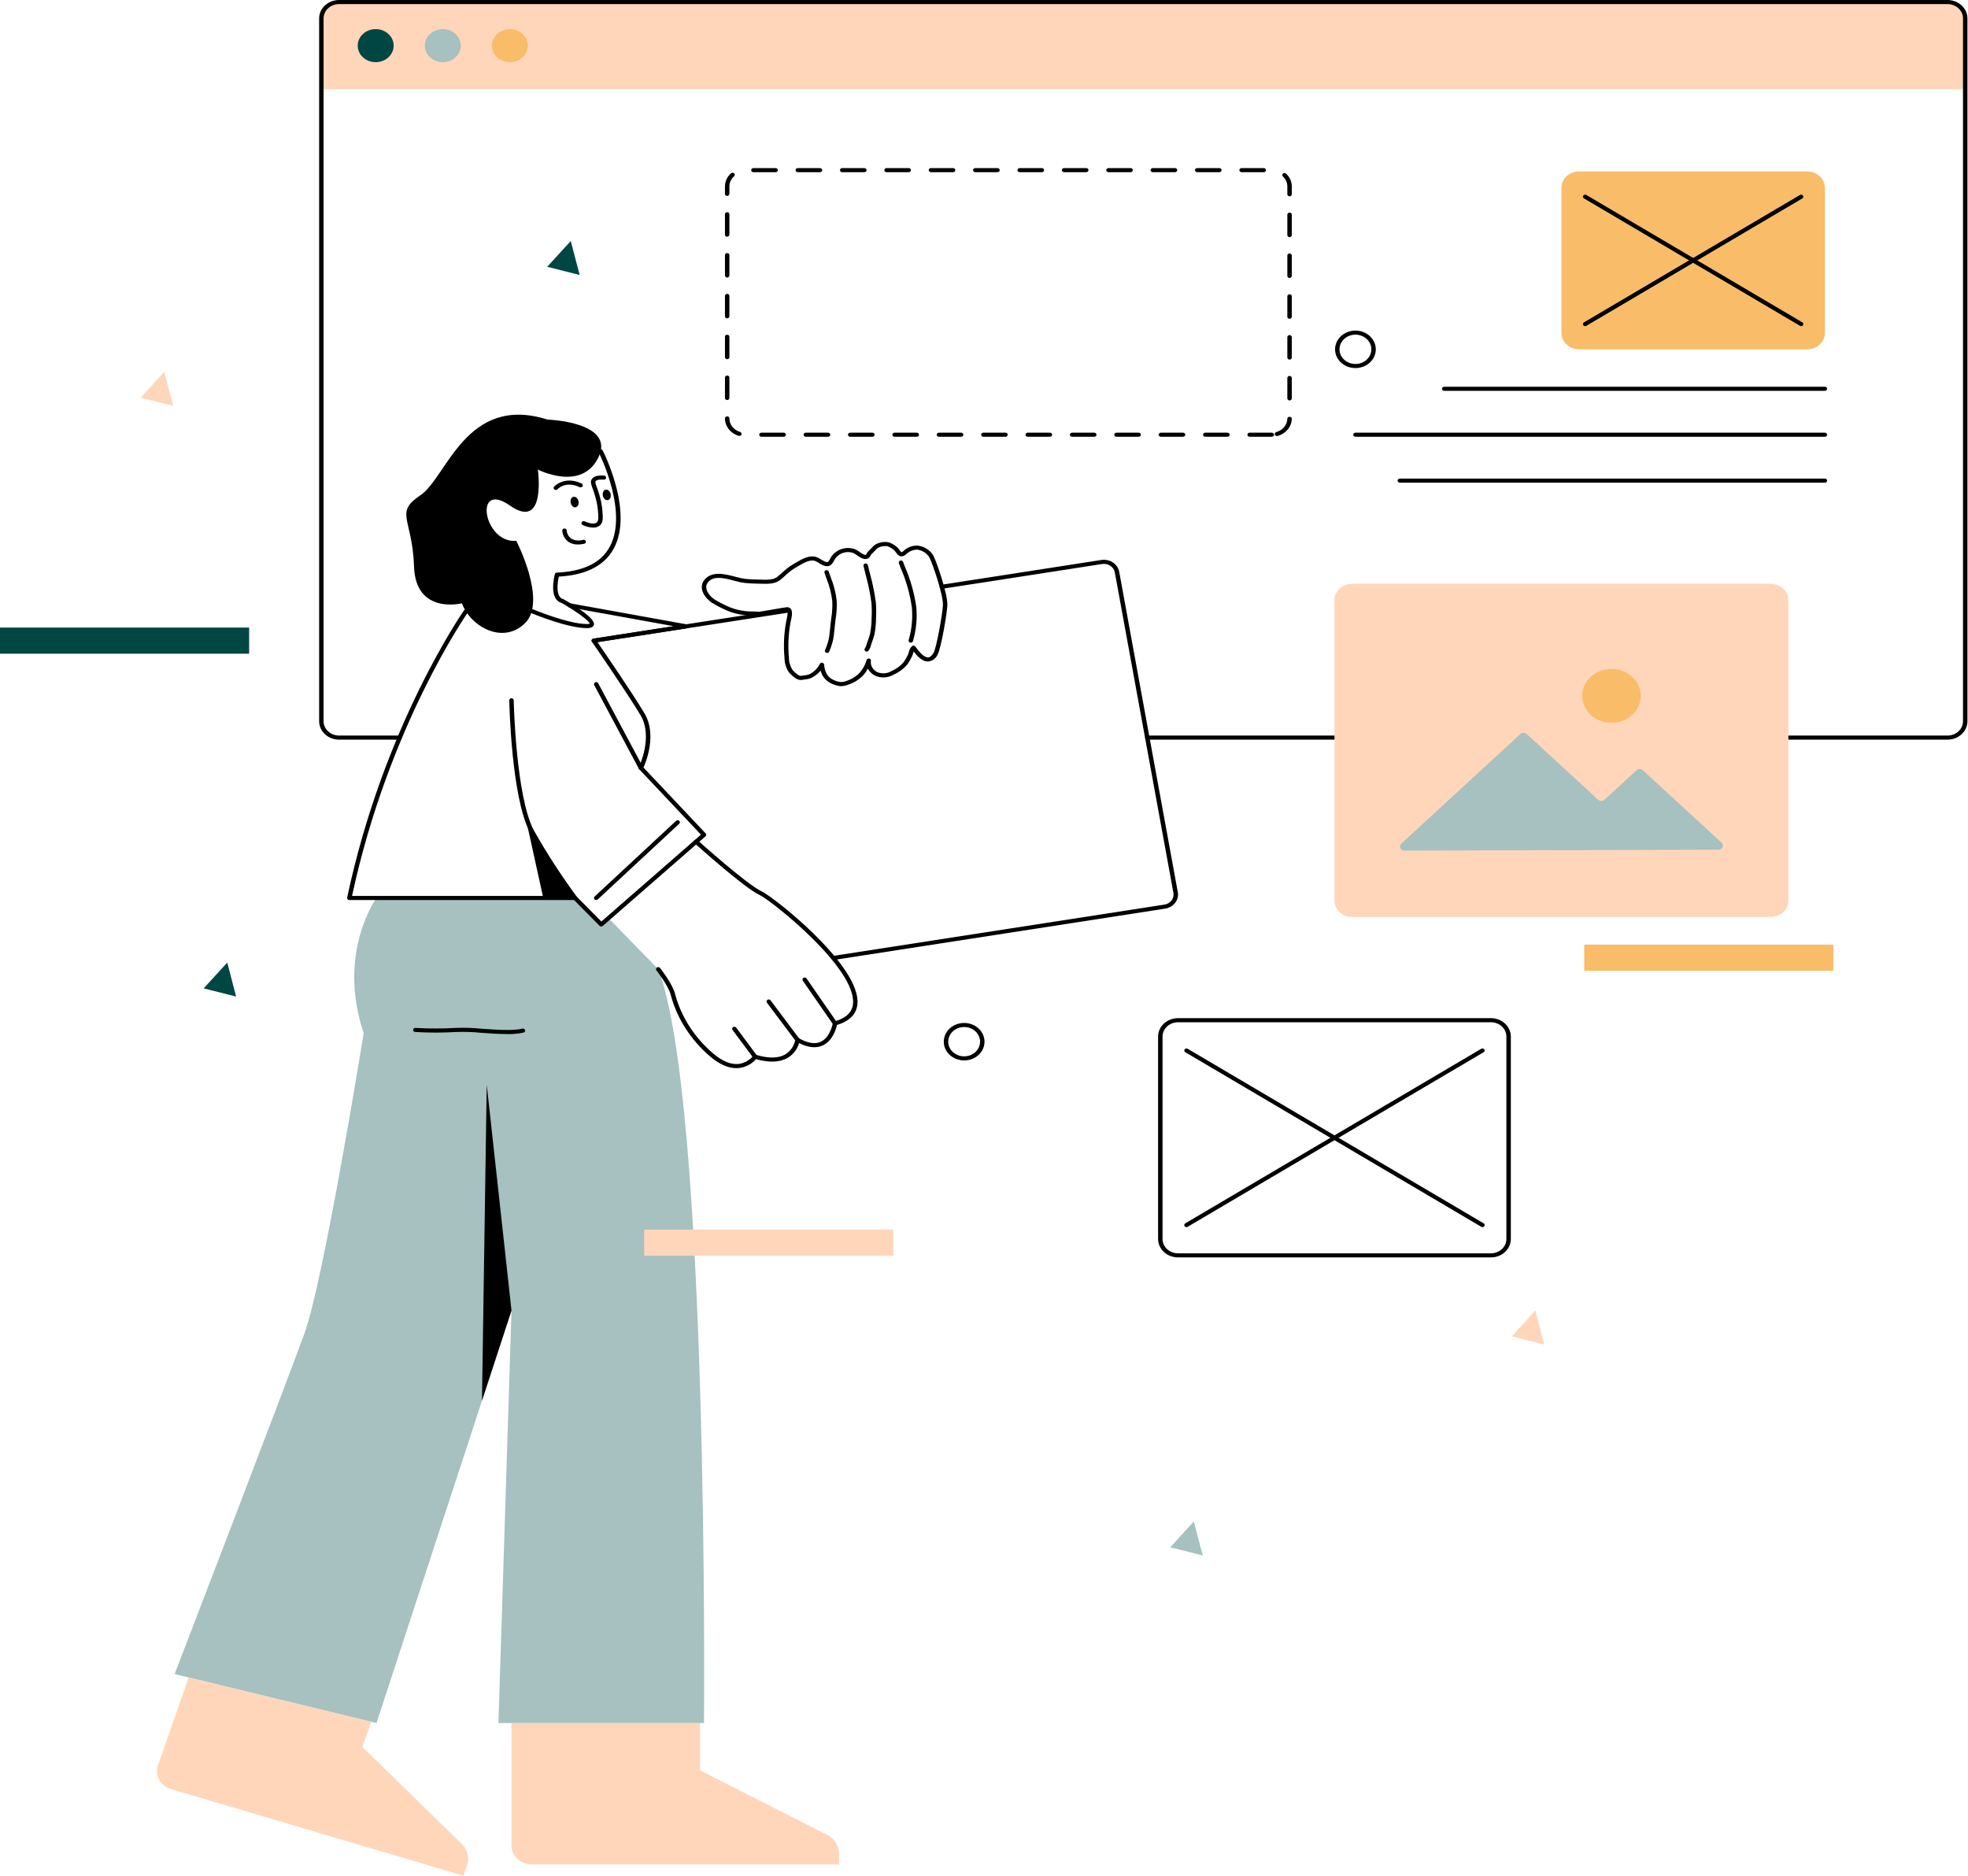 <svg width="1087" height="1036" viewBox="0 0 1087 1036" fill="none" xmlns="http://www.w3.org/2000/svg">
<path d="M177.503 10.148V49.295H1085.46V10.148C1085.46 7.756 1084.43 5.461 1082.59 3.77C1080.75 2.078 1078.26 1.128 1075.66 1.128H187.308C184.708 1.128 182.214 2.078 180.375 3.77C178.536 5.461 177.503 7.756 177.503 10.148Z" fill="#FFD6BA"/>
<path d="M207.947 495.967C207.947 495.967 185.885 526.004 200.887 570.653C200.887 570.653 178.825 707.035 168.236 736.259C157.646 765.484 96.462 924.597 96.462 924.597L207.947 951.657L282.515 723.812L275.308 951.657H388.852C388.852 951.657 391.793 608.127 363.555 535.27L336.089 507.084L332.081 510.58L317.617 495.967H207.947Z" fill="#A6C1BF"/>
<path d="M302.373 231.727C302.373 231.727 339.878 232.944 330.612 252.428C321.346 271.911 297.078 259.328 297.078 259.328C297.078 259.328 301.932 293.423 281.635 279.217C261.339 265.01 267.075 300.324 285.165 298.7C285.165 298.7 302.373 331.984 290.019 344.161C277.664 356.338 259.574 345.784 255.161 333.201C255.161 333.201 229.57 339.696 228.687 312.907C227.805 286.117 217.657 283.276 232.217 273.534C246.778 263.793 257.367 217.52 302.373 231.727Z" fill="black"/>
<path d="M324.125 346.913C313.26 346.913 294.017 338.857 293.203 338.516C292.907 338.391 292.677 338.164 292.564 337.884C292.45 337.603 292.462 337.293 292.597 337.021C292.733 336.748 292.98 336.537 293.285 336.432C293.589 336.328 293.927 336.339 294.223 336.463C294.418 336.547 313.795 344.658 324.125 344.658C325.417 344.658 325.724 344.433 325.727 344.431C325.666 343.114 318.63 337.838 310.254 333.026C302.802 330.967 306.322 317.668 306.478 317.098C306.541 316.862 306.686 316.652 306.89 316.498C307.094 316.345 307.347 316.256 307.61 316.246C321.22 315.671 330.699 311.443 335.783 303.676C348.271 284.603 330.816 250.069 330.639 249.723C330.501 249.453 330.485 249.143 330.595 248.862C330.705 248.581 330.931 248.352 331.225 248.224C331.518 248.097 331.854 248.081 332.16 248.181C332.466 248.281 332.716 248.489 332.856 248.759C333.605 250.219 351.048 284.726 337.885 304.836C332.472 313.108 322.64 317.686 308.654 318.452C307.792 322.207 306.932 329.879 311.072 330.894C311.189 330.924 311.3 330.968 311.403 331.026C318.062 334.84 329.075 341.749 328.014 345.16C327.47 346.913 324.952 346.913 324.125 346.913Z" fill="black"/>
<path d="M332.084 511.708H332.039C331.876 511.702 331.716 511.666 331.568 511.603C331.421 511.54 331.288 511.451 331.178 511.34L317.078 497.094H192.948C192.768 497.094 192.589 497.058 192.425 496.987C192.262 496.916 192.117 496.812 192.002 496.684C191.887 496.555 191.804 496.405 191.76 496.244C191.716 496.083 191.711 495.914 191.745 495.751C211.855 400.843 255.883 337.688 256.325 337.06C256.413 336.936 256.526 336.829 256.659 336.745C256.792 336.661 256.941 336.602 257.099 336.571C257.256 336.54 257.419 336.538 257.577 336.565C257.735 336.592 257.886 336.648 258.021 336.729C258.156 336.809 258.273 336.914 258.364 337.036C258.455 337.158 258.519 337.295 258.553 337.44C258.586 337.585 258.588 337.734 258.559 337.88C258.53 338.026 258.469 338.165 258.382 338.289C257.943 338.91 214.579 401.136 194.439 494.839H317.621C317.791 494.839 317.96 494.872 318.116 494.935C318.272 494.999 318.412 495.091 318.527 495.207L332.149 508.97L387.161 460.986L353.072 424.866C352.919 424.703 352.819 424.503 352.785 424.29C352.751 424.076 352.784 423.858 352.881 423.662C352.962 423.496 360.918 406.967 353.806 395.034C346.41 382.627 327.125 354.712 326.932 354.433C326.823 354.276 326.759 354.096 326.744 353.911C326.729 353.725 326.764 353.539 326.847 353.369C326.929 353.199 327.055 353.05 327.215 352.936C327.375 352.822 327.563 352.746 327.762 352.715L372.099 345.851L314.408 335.426C314.25 335.398 314.1 335.341 313.966 335.259C313.832 335.177 313.717 335.072 313.628 334.949C313.538 334.826 313.475 334.688 313.444 334.543C313.412 334.398 313.411 334.249 313.442 334.104C313.473 333.959 313.535 333.82 313.624 333.697C313.713 333.574 313.828 333.468 313.961 333.386C314.094 333.303 314.244 333.246 314.402 333.216C314.56 333.187 314.722 333.187 314.88 333.215L379.166 344.831C379.448 344.882 379.701 345.022 379.882 345.227C380.063 345.432 380.16 345.689 380.156 345.953C380.152 346.217 380.048 346.471 379.861 346.671C379.674 346.872 379.417 347.005 379.134 347.049L329.989 354.657C334.047 360.557 349.493 383.109 355.956 393.95C362.899 405.6 356.932 420.552 355.425 423.919L389.781 460.321C389.988 460.54 390.095 460.825 390.08 461.115C390.064 461.406 389.928 461.679 389.699 461.88L332.928 511.399C332.7 511.597 332.398 511.708 332.084 511.708Z" fill="black"/>
<path d="M317.619 497.094C317.419 497.095 317.222 497.05 317.045 496.964C316.868 496.878 316.716 496.753 316.604 496.601C307.83 484.68 299.817 472.299 292.608 459.521C282.46 440.241 281.333 388.973 281.29 386.8C281.285 386.501 281.408 386.212 281.634 385.997C281.859 385.782 282.168 385.658 282.493 385.653H282.516C282.837 385.653 283.146 385.769 283.375 385.976C283.604 386.183 283.736 386.465 283.742 386.76C283.752 387.287 284.9 439.702 294.815 458.539C301.971 471.219 309.923 483.504 318.632 495.333C318.757 495.502 318.829 495.7 318.841 495.904C318.853 496.109 318.805 496.312 318.701 496.493C318.597 496.674 318.441 496.826 318.251 496.932C318.06 497.038 317.842 497.094 317.619 497.094V497.094Z" fill="black"/>
<path d="M353.999 425.254C353.769 425.254 353.545 425.195 353.35 425.084C353.156 424.972 352.999 424.813 352.897 424.624L328.188 378.348C328.117 378.215 328.075 378.07 328.064 377.922C328.054 377.775 328.075 377.626 328.127 377.486C328.178 377.345 328.26 377.216 328.366 377.104C328.473 376.993 328.602 376.902 328.746 376.837C328.891 376.771 329.048 376.733 329.209 376.723C329.37 376.714 329.531 376.733 329.684 376.781C329.836 376.829 329.977 376.904 330.098 377.002C330.219 377.1 330.317 377.219 330.388 377.352L355.097 423.628C355.19 423.8 355.233 423.991 355.222 424.182C355.212 424.373 355.149 424.559 355.039 424.722C354.929 424.885 354.776 425.019 354.594 425.112C354.412 425.205 354.207 425.254 353.999 425.254V425.254Z" fill="black"/>
<path d="M329.288 497.094C329.046 497.095 328.809 497.029 328.608 496.906C328.406 496.782 328.249 496.607 328.156 496.402C328.063 496.196 328.038 495.97 328.084 495.752C328.131 495.533 328.246 495.332 328.417 495.174L373.423 453.366C373.536 453.259 373.67 453.173 373.819 453.114C373.968 453.054 374.129 453.023 374.291 453.021C374.453 453.019 374.615 453.047 374.765 453.103C374.916 453.159 375.053 453.242 375.168 453.347C375.283 453.452 375.375 453.577 375.438 453.715C375.5 453.852 375.532 454 375.532 454.15C375.532 454.299 375.499 454.447 375.436 454.585C375.373 454.722 375.282 454.847 375.166 454.952L330.159 496.76C330.045 496.866 329.91 496.95 329.76 497.007C329.61 497.065 329.45 497.094 329.288 497.094Z" fill="black"/>
<path d="M282.517 723.818L268.839 599.071L266.219 773.617L282.517 723.818Z" fill="black"/>
<path d="M406.744 589.95C402.21 589.95 397.407 587.84 392.439 583.663C381.589 574.49 373.938 562.564 370.451 549.393C369.198 544.399 362.629 536.017 362.564 535.931C362.469 535.812 362.402 535.676 362.364 535.532C362.327 535.388 362.321 535.239 362.346 535.092C362.372 534.946 362.428 534.806 362.513 534.68C362.597 534.554 362.707 534.445 362.838 534.358C362.968 534.271 363.116 534.209 363.272 534.175C363.429 534.14 363.591 534.135 363.75 534.158C363.909 534.182 364.061 534.233 364.198 534.311C364.335 534.389 364.454 534.49 364.548 534.61C364.831 534.967 371.476 543.449 372.84 548.887C376.211 561.613 383.607 573.136 394.093 581.998C399.134 586.237 403.872 588.133 408.142 587.611C409.726 587.369 411.241 586.84 412.6 586.055C413.959 585.269 415.135 584.243 416.059 583.035C416.206 582.825 416.424 582.665 416.68 582.581C416.936 582.497 417.215 582.492 417.474 582.568C424.511 584.68 430.041 584.583 433.91 582.267C435.35 581.325 436.567 580.123 437.487 578.735C438.406 577.347 439.009 575.801 439.259 574.191C439.28 574.001 439.353 573.818 439.473 573.661C439.592 573.504 439.752 573.377 439.939 573.293C440.127 573.209 440.334 573.17 440.542 573.18C440.75 573.19 440.952 573.249 441.128 573.35C445.914 576.101 449.936 576.821 453.089 575.482C458.63 573.135 459.99 565.154 460.004 565.075C460.038 564.864 460.136 564.667 460.287 564.506C460.438 564.345 460.635 564.226 460.856 564.163C467.355 562.322 470.723 559.103 471.154 554.319C472.936 534.522 425.844 497.194 419.486 494.269C411.174 490.446 384.731 466.703 383.609 465.694C383.492 465.591 383.399 465.468 383.334 465.331C383.269 465.194 383.235 465.047 383.232 464.898C383.229 464.75 383.259 464.602 383.319 464.463C383.379 464.325 383.468 464.199 383.581 464.092C383.695 463.986 383.83 463.901 383.979 463.843C384.128 463.784 384.288 463.754 384.45 463.753C384.612 463.752 384.772 463.781 384.922 463.837C385.072 463.894 385.208 463.977 385.323 464.082C385.595 464.327 412.61 488.585 420.582 492.252C427.343 495.364 475.501 533.353 473.597 554.504C473.098 560.047 469.295 563.947 462.29 566.108C461.795 568.325 459.85 575.094 454.124 577.528C450.536 579.05 446.241 578.565 441.341 576.081C440.46 579.372 438.29 582.249 435.245 584.158C430.893 586.764 424.946 587.03 417.562 584.96C415.326 587.589 412.084 589.334 408.498 589.842C407.917 589.914 407.331 589.951 406.744 589.95Z" fill="black"/>
<path d="M461.218 566.367C461.012 566.367 460.809 566.319 460.628 566.228C460.447 566.137 460.294 566.005 460.183 565.845L443.415 541.628C443.329 541.503 443.27 541.364 443.242 541.218C443.214 541.072 443.218 540.923 443.253 540.778C443.288 540.634 443.353 540.497 443.446 540.376C443.538 540.254 443.655 540.151 443.791 540.071C443.927 539.992 444.079 539.938 444.237 539.912C444.396 539.886 444.558 539.89 444.715 539.922C444.872 539.954 445.021 540.014 445.153 540.099C445.285 540.184 445.397 540.292 445.484 540.417L462.251 564.634C462.369 564.804 462.435 565.001 462.442 565.203C462.45 565.405 462.398 565.605 462.292 565.782C462.187 565.959 462.031 566.107 461.842 566.21C461.653 566.313 461.438 566.367 461.218 566.367Z" fill="black"/>
<path d="M440.48 575.433C440.281 575.434 440.085 575.39 439.909 575.305C439.733 575.22 439.582 575.097 439.469 574.947L423.585 553.773C423.401 553.527 423.331 553.224 423.389 552.93C423.448 552.636 423.631 552.375 423.899 552.206C424.166 552.036 424.496 551.971 424.815 552.024C425.135 552.078 425.418 552.246 425.603 552.491L441.487 573.665C441.672 573.911 441.743 574.215 441.684 574.509C441.626 574.803 441.442 575.063 441.175 575.233C440.971 575.364 440.728 575.434 440.48 575.433Z" fill="black"/>
<path d="M417.095 584.768C416.895 584.769 416.698 584.724 416.522 584.638C416.345 584.553 416.194 584.429 416.082 584.277L404.609 568.853C404.519 568.731 404.455 568.594 404.422 568.449C404.389 568.304 404.387 568.154 404.417 568.009C404.446 567.863 404.507 567.725 404.595 567.601C404.683 567.477 404.796 567.37 404.929 567.286C405.062 567.203 405.211 567.144 405.369 567.114C405.526 567.083 405.689 567.082 405.847 567.109C406.005 567.136 406.156 567.192 406.291 567.273C406.425 567.354 406.541 567.458 406.632 567.58L418.105 583.004C418.231 583.173 418.305 583.371 418.318 583.576C418.33 583.781 418.282 583.985 418.178 584.167C418.074 584.348 417.919 584.5 417.727 584.606C417.536 584.712 417.318 584.768 417.095 584.768Z" fill="black"/>
<path d="M280.164 571.119C275.634 571.119 270.522 570.758 265.768 570.421C261.17 569.951 256.539 569.801 251.917 569.972C244.402 570.418 236.863 570.419 229.348 569.976C229.187 569.968 229.03 569.93 228.885 569.865C228.74 569.8 228.61 569.71 228.504 569.599C228.397 569.488 228.315 569.359 228.262 569.219C228.21 569.079 228.188 568.931 228.198 568.783C228.222 568.486 228.371 568.21 228.613 568.012C228.855 567.815 229.171 567.712 229.494 567.726C236.867 568.155 244.263 568.156 251.637 567.73C256.415 567.541 261.201 567.689 265.954 568.173C274.172 568.754 283.483 569.406 288.512 568.127C288.667 568.087 288.829 568.075 288.989 568.093C289.149 568.111 289.303 568.157 289.443 568.23C289.584 568.303 289.707 568.4 289.806 568.517C289.906 568.634 289.979 568.767 290.022 568.91C290.065 569.053 290.077 569.202 290.058 569.349C290.038 569.496 289.987 569.638 289.908 569.767C289.828 569.896 289.722 570.009 289.595 570.1C289.468 570.191 289.323 570.259 289.167 570.298C286.217 570.924 283.191 571.2 280.164 571.119Z" fill="black"/>
<path d="M282.516 951.657V1019.37C282.516 1022.12 283.701 1024.75 285.811 1026.69C287.921 1028.63 290.783 1029.72 293.767 1029.72H463.421V1023.85C463.421 1021.7 462.793 1019.58 461.602 1017.72C460.411 1015.87 458.701 1014.34 456.649 1013.3L386.646 977.769V951.657H282.516Z" fill="#FFD6BA"/>
<path d="M200.186 964.853L205.048 950.953L104.22 926.479L87.207 975.113C86.293 977.726 86.545 980.566 87.907 983.008C89.269 985.451 91.63 987.295 94.471 988.136L255.968 1035.95L257.924 1030.35C258.642 1028.3 258.748 1026.11 258.233 1024.01C257.717 1021.91 256.598 1019.97 254.992 1018.4L200.186 964.853Z" fill="#FFD6BA"/>
<path d="M327.585 291.41C325.569 291.318 323.598 290.823 321.811 289.961C321.668 289.893 321.541 289.799 321.437 289.686C321.333 289.573 321.254 289.442 321.205 289.301C321.156 289.16 321.138 289.011 321.152 288.864C321.165 288.716 321.21 288.573 321.284 288.441C321.358 288.309 321.459 288.193 321.582 288.097C321.705 288.002 321.848 287.929 322.001 287.884C322.154 287.839 322.316 287.822 322.476 287.835C322.637 287.847 322.793 287.889 322.936 287.957C324.524 288.712 327.951 289.831 329.539 288.626C330.745 287.721 330.556 285.451 330.269 282.009C329.956 278.784 329.282 275.597 328.257 272.5C327.912 271.425 327.588 270.527 327.313 269.767C326.452 267.378 325.933 265.937 326.937 264.528C327.999 263.037 330.188 262.438 333.645 262.667C333.969 262.69 334.27 262.831 334.482 263.058C334.693 263.285 334.798 263.58 334.773 263.878C334.763 264.027 334.72 264.171 334.648 264.304C334.576 264.437 334.476 264.556 334.353 264.652C334.231 264.749 334.088 264.823 333.935 264.868C333.781 264.914 333.619 264.931 333.458 264.918C330.255 264.676 329.281 265.352 328.988 265.763C328.646 266.244 328.923 267.069 329.64 269.056C329.921 269.837 330.253 270.758 330.608 271.861C331.682 275.111 332.387 278.454 332.714 281.837C333.058 285.984 333.287 288.725 331.09 290.375C330.089 291.085 328.849 291.451 327.585 291.41Z" fill="black"/>
<path d="M319.212 300.727C317.289 300.786 315.402 300.245 313.857 299.192C312.884 298.427 312.091 297.489 311.524 296.434C310.958 295.379 310.63 294.23 310.56 293.055C310.55 292.757 310.668 292.467 310.889 292.249C311.11 292.031 311.416 291.903 311.74 291.892C312.063 291.887 312.376 291.998 312.612 292.2C312.848 292.402 312.991 292.681 313.009 292.978C313.129 294.686 313.977 296.281 315.369 297.417C316.363 297.989 317.482 298.351 318.647 298.476C319.811 298.602 320.991 298.487 322.101 298.142C322.418 298.075 322.75 298.127 323.025 298.286C323.301 298.445 323.496 298.698 323.568 298.989C323.641 299.281 323.584 299.587 323.411 299.84C323.239 300.093 322.964 300.273 322.647 300.339C321.521 300.586 320.369 300.716 319.212 300.727Z" fill="black"/>
<path d="M307.005 270.602C306.774 270.601 306.547 270.541 306.351 270.427C306.156 270.313 305.999 270.15 305.9 269.958C305.8 269.765 305.762 269.551 305.79 269.339C305.818 269.128 305.91 268.928 306.056 268.763C306.112 268.699 311.719 262.559 321.242 267.049C321.529 267.187 321.745 267.424 321.844 267.707C321.942 267.991 321.914 268.299 321.767 268.564C321.619 268.829 321.364 269.029 321.056 269.122C320.749 269.214 320.414 269.191 320.125 269.058C312.414 265.418 308.128 269.996 307.951 270.194C307.835 270.322 307.691 270.425 307.527 270.495C307.364 270.565 307.186 270.602 307.005 270.602Z" fill="black"/>
<path d="M317.905 280.191C319.107 280.005 319.843 278.555 319.55 276.952C319.257 275.35 318.045 274.201 316.844 274.387C315.642 274.573 314.906 276.023 315.199 277.626C315.492 279.229 316.704 280.377 317.905 280.191Z" fill="black"/>
<path d="M335.66 276.233C336.862 276.047 337.598 274.597 337.305 272.994C337.012 271.392 335.8 270.243 334.598 270.429C333.397 270.615 332.661 272.065 332.954 273.668C333.247 275.271 334.459 276.419 335.66 276.233Z" fill="black"/>
<path d="M464.609 378.98C464.037 378.978 463.467 378.915 462.911 378.791C461.168 378.406 459.508 377.755 458 376.864C455.563 375.352 453.872 373.018 453.292 370.368C451.934 371.982 450.239 373.331 448.307 374.336C447.287 374.819 446.172 375.111 445.027 375.195C444.739 375.232 444.453 375.267 444.173 375.314C443.289 375.586 442.342 375.635 441.43 375.457C440.518 375.279 439.674 374.88 438.987 374.301C437.819 373.473 436.761 372.524 435.833 371.471C434.189 369.032 433.314 366.221 433.305 363.351C432.703 356.762 432.994 350.129 434.171 343.605C434.212 343.389 434.283 343.083 434.37 342.713C435.295 338.784 435.016 337.829 434.767 337.608C434.08 337.666 430.483 338.291 427.308 338.842C424.586 339.395 421.834 339.817 419.064 340.106L419.063 340.11L418.923 340.108C418.777 340.11 418.632 340.1 418.488 340.079C417.758 340.042 417.04 340.008 416.335 339.978C411.251 340.087 406.204 339.15 401.565 337.234L400.576 336.769C397.993 335.634 395.506 334.321 393.136 332.843C389.396 330.377 385.598 324.924 388.869 320.526C392.848 315.18 400.278 317.047 405.195 318.287L406.71 318.681C408.274 319.14 409.875 319.482 411.499 319.703C413.717 319.941 415.947 320.067 418.179 320.079C418.773 320.086 419.405 320.108 420.062 320.132C423.239 320.249 426.848 320.379 429.028 318.826C430.069 318.051 431.053 317.214 431.975 316.32L432.98 315.398C434.741 313.822 436.685 312.43 438.776 311.244L439.727 310.687C442.958 308.776 447.382 306.168 451.464 307.857C452.182 308.186 452.869 308.567 453.521 308.996C455.65 310.308 456.785 310.819 457.475 310.159C457.918 309.677 458.277 309.135 458.542 308.553C458.751 308.138 458.984 307.733 459.239 307.34C460.135 306.086 461.303 305.016 462.67 304.197C464.061 303.381 465.639 302.873 467.281 302.715C468.922 302.556 470.58 302.751 472.126 303.284C473.036 303.678 473.889 304.177 474.663 304.768C475.71 305.49 477.652 306.822 478.266 306.435C478.451 306.223 478.603 305.989 478.718 305.739C478.858 305.462 479.021 305.196 479.205 304.942C479.605 304.446 480.048 303.982 480.529 303.552C480.764 303.334 480.997 303.116 481.216 302.887L481.533 302.55C482.524 301.249 483.961 300.291 485.614 299.831L485.987 299.751C487.664 299.232 489.472 299.184 491.179 299.615C492.707 300.199 494.111 301.027 495.328 302.059C495.926 302.587 496.448 303.184 496.88 303.834C497.167 304.228 497.701 304.962 497.938 305.017C497.937 305.017 498.09 305.01 498.437 304.755L498.99 304.345C499.974 303.383 501.162 302.616 502.48 302.094C503.799 301.572 505.221 301.304 506.657 301.308C508.539 301.509 510.339 302.133 511.897 303.125C513.456 304.117 514.725 305.447 515.593 306.996C517.071 309.727 523.452 327.716 523.264 334.255C523.151 338.159 519.835 358.271 517.795 361.684C517.374 362.654 516.68 363.504 515.784 364.145C514.888 364.786 513.823 365.197 512.697 365.333C509.323 365.534 506.317 362.028 504.649 359.813C504.54 360.139 504.445 360.475 504.369 360.742C504.227 361.316 504.032 361.878 503.786 362.422C503.035 364.03 502.141 365.578 501.114 367.051C499.115 369.387 496.566 371.274 493.658 372.57C492.173 373.463 490.467 373.996 488.698 374.12C486.929 374.244 485.155 373.953 483.54 373.277C481.7 372.392 480.221 370.981 479.326 369.258C478.502 370.936 477.363 372.467 475.963 373.783C473.885 375.745 471.341 377.237 468.53 378.141C467.288 378.636 465.96 378.92 464.609 378.98ZM453.939 366.018C454.005 366.018 454.072 366.023 454.137 366.034C454.404 366.074 454.649 366.194 454.833 366.375C455.018 366.556 455.132 366.788 455.158 367.036C455.573 370.969 456.934 373.563 459.319 374.966C460.595 375.718 461.998 376.269 463.471 376.597C464.91 376.827 466.391 376.626 467.697 376.023C470.171 375.224 472.409 373.909 474.237 372.18C476.357 369.994 477.871 367.37 478.65 364.53L478.673 364.464C478.774 364.182 478.991 363.948 479.278 363.813C479.565 363.677 479.898 363.652 480.206 363.741C480.513 363.83 480.77 364.027 480.921 364.289C481.071 364.552 481.104 364.858 481.01 365.142L480.994 365.193C480.882 366.411 481.162 367.634 481.798 368.708C482.435 369.781 483.4 370.66 484.575 371.233C485.859 371.757 487.267 371.969 488.666 371.85C490.065 371.731 491.407 371.284 492.564 370.553C495.11 369.435 497.346 367.797 499.101 365.765C500.045 364.402 500.867 362.97 501.558 361.484C501.742 361.058 501.889 360.619 501.997 360.172C502.18 358.869 502.851 357.665 503.893 356.767C504.156 356.603 504.479 356.539 504.792 356.59C505.105 356.64 505.385 356.801 505.571 357.038C505.674 357.17 505.82 357.371 506.002 357.622C506.982 358.98 509.942 363.083 512.504 363.083C512.535 363.083 512.565 363.083 512.595 363.081C513.66 363.041 514.687 362.204 515.648 360.597C517.216 357.974 520.686 338.6 520.813 334.193C520.989 328.102 514.785 310.562 513.399 308.001C512.714 306.785 511.714 305.743 510.488 304.966C509.261 304.189 507.846 303.701 506.367 303.546C504.137 303.671 502.047 304.584 500.533 306.096L499.967 306.516C499.644 306.786 499.263 306.991 498.849 307.116C498.434 307.242 497.996 307.286 497.561 307.245C496.278 307.063 495.516 306.012 494.843 305.087C494.524 304.602 494.142 304.153 493.706 303.751C492.7 302.895 491.542 302.206 490.282 301.711C489.035 301.484 487.745 301.566 486.544 301.947L486.159 302.028C485.027 302.403 484.056 303.102 483.39 304.024L483.059 304.374C482.808 304.636 482.544 304.885 482.277 305.133C481.889 305.476 481.532 305.847 481.208 306.241C481.097 306.4 481 306.567 480.916 306.739C480.651 307.337 480.228 307.865 479.685 308.274C477.623 309.628 475.167 307.932 473.196 306.574C472.593 306.118 471.941 305.721 471.249 305.389C470.079 304.995 468.828 304.849 467.588 304.962C466.348 305.074 465.151 305.442 464.087 306.039C462.989 306.683 462.049 307.529 461.325 308.525C461.113 308.852 460.921 309.19 460.748 309.536C460.377 310.333 459.869 311.071 459.244 311.72C457.001 313.874 454.084 312.061 452.154 310.868C451.615 310.512 451.047 310.193 450.457 309.914C447.586 308.721 443.963 310.861 441.052 312.583L440.078 313.156C438.135 314.256 436.33 315.548 434.693 317.01L433.714 317.91C432.717 318.873 431.653 319.775 430.528 320.61C427.644 322.66 423.386 322.508 419.966 322.385C419.332 322.363 418.72 322.341 418.148 322.334C415.827 322.322 413.508 322.19 411.202 321.94C409.448 321.709 407.718 321.344 406.029 320.848L404.57 320.467C399.793 319.265 393.884 317.776 390.892 321.799C388.581 324.909 391.718 329.133 394.564 331.011C396.834 332.421 399.215 333.673 401.687 334.759L402.683 335.226C407.013 336.993 411.719 337.847 416.454 337.725C417.356 337.765 418.274 337.807 419.213 337.86C419.272 337.862 419.331 337.87 419.388 337.882C420.603 337.712 424.029 337.117 426.853 336.626C431.142 335.882 433.793 335.426 434.449 335.373C434.848 335.324 435.254 335.366 435.631 335.496C436.008 335.627 436.344 335.841 436.609 336.12C437.958 337.529 437.426 340.385 436.765 343.191C436.688 343.519 436.624 343.79 436.589 343.982C435.445 350.315 435.162 356.755 435.746 363.153C435.735 365.591 436.434 367.988 437.772 370.092C438.583 371.004 439.506 371.826 440.522 372.543C441.714 373.429 442.025 373.374 443.743 373.094C444.053 373.043 444.369 373.001 444.686 372.962C445.511 372.909 446.318 372.716 447.066 372.391C449.606 371.113 451.626 369.11 452.82 366.683C452.917 366.485 453.074 366.317 453.273 366.199C453.471 366.081 453.702 366.018 453.938 366.018L453.939 366.018Z" fill="black"/>
<path d="M456.85 360.612C456.654 360.613 456.46 360.57 456.286 360.487C456.111 360.404 455.961 360.284 455.848 360.136C455.735 359.989 455.662 359.818 455.635 359.639C455.608 359.46 455.629 359.278 455.695 359.108L455.921 358.522C456.919 356.234 457.627 353.847 458.032 351.409C458.236 349.877 458.388 348.333 458.54 346.789C458.719 344.977 458.897 343.162 459.159 341.365C459.663 338.244 459.842 335.084 459.692 331.931C459.197 327.684 458.122 323.512 456.495 319.511C456.114 318.434 455.741 317.377 455.4 316.351C455.35 316.209 455.332 316.06 455.346 315.911C455.361 315.762 455.407 315.618 455.482 315.486C455.557 315.354 455.66 315.237 455.785 315.142C455.909 315.046 456.053 314.975 456.208 314.931C456.363 314.887 456.526 314.872 456.687 314.887C456.849 314.902 457.005 314.945 457.148 315.016C457.291 315.087 457.417 315.183 457.519 315.298C457.621 315.414 457.697 315.547 457.743 315.691C458.081 316.708 458.449 317.75 458.825 318.813C460.525 322.996 461.639 327.361 462.138 331.804C462.298 335.099 462.114 338.401 461.589 341.665C461.331 343.431 461.157 345.212 460.981 346.994C460.826 348.56 460.672 350.128 460.464 351.684C460.038 354.286 459.289 356.834 458.23 359.277L458.005 359.861C457.921 360.081 457.764 360.271 457.557 360.405C457.35 360.54 457.103 360.612 456.85 360.612Z" fill="black"/>
<path d="M478.71 359.881C478.449 359.882 478.194 359.804 477.985 359.661C477.855 359.573 477.745 359.463 477.662 359.336C477.579 359.209 477.523 359.068 477.499 358.922C477.475 358.775 477.483 358.626 477.521 358.482C477.56 358.338 477.629 358.203 477.725 358.084C478.207 357.349 478.547 356.543 478.73 355.701C478.827 355.373 478.922 355.047 479.027 354.737C479.183 354.276 479.348 353.818 479.514 353.358C479.945 352.242 480.302 351.103 480.586 349.947C481.111 347.22 481.387 344.457 481.41 341.687L481.432 341.009C481.582 338.317 481.546 335.619 481.324 332.931C480.629 327.752 479.579 322.618 478.181 317.56C477.754 315.869 477.331 314.193 476.942 312.544C476.874 312.252 476.935 311.947 477.111 311.696C477.287 311.446 477.563 311.269 477.88 311.206C478.197 311.142 478.529 311.197 478.802 311.357C479.075 311.518 479.268 311.772 479.338 312.064C479.725 313.704 480.145 315.371 480.569 317.051C481.993 322.202 483.06 327.431 483.764 332.707C483.997 335.491 484.037 338.286 483.883 341.075L483.862 341.753C483.834 344.651 483.543 347.543 482.989 350.396C482.687 351.64 482.304 352.866 481.841 354.067C481.68 354.517 481.519 354.961 481.368 355.406C481.271 355.69 481.185 355.988 481.098 356.289C480.846 357.404 480.371 358.467 479.698 359.423C479.584 359.565 479.435 359.681 479.263 359.761C479.092 359.84 478.902 359.881 478.71 359.881Z" fill="black"/>
<path d="M503.073 354.955C502.967 354.955 502.862 354.943 502.759 354.917C502.445 354.841 502.177 354.653 502.014 354.395C501.85 354.137 501.804 353.83 501.887 353.541C503.606 347.679 504.208 341.587 503.664 335.536C502.613 328.045 500.534 320.706 497.477 313.695L496.473 311.059C496.42 310.919 496.398 310.771 496.407 310.624C496.417 310.476 496.458 310.331 496.528 310.198C496.598 310.065 496.696 309.946 496.816 309.847C496.936 309.749 497.076 309.673 497.228 309.625C497.38 309.576 497.541 309.555 497.702 309.564C497.863 309.573 498.02 309.61 498.165 309.675C498.309 309.739 498.439 309.829 498.546 309.94C498.653 310.051 498.735 310.18 498.788 310.319L499.79 312.946C502.906 320.138 505.028 327.66 506.106 335.338C506.674 341.648 506.049 348 504.257 354.113C504.188 354.354 504.035 354.567 503.821 354.719C503.607 354.872 503.344 354.954 503.073 354.955Z" fill="black"/>
<path d="M461.216 530.063C460.909 530.063 460.612 529.956 460.386 529.765C460.16 529.573 460.02 529.31 459.994 529.028C459.969 528.747 460.06 528.466 460.249 528.243C460.437 528.019 460.711 527.87 461.014 527.823L643.099 499.631C644.701 499.381 646.129 498.558 647.072 497.34C648.014 496.123 648.393 494.611 648.126 493.137L615.759 316.135C615.488 314.661 614.592 313.346 613.268 312.479C611.944 311.612 610.3 311.264 608.697 311.511L520.423 325.182C520.264 325.206 520.102 325.202 519.945 325.169C519.788 325.135 519.64 325.074 519.509 324.988C519.377 324.902 519.266 324.794 519.181 324.668C519.095 324.543 519.037 324.403 519.011 324.257C518.984 324.111 518.989 323.961 519.025 323.817C519.061 323.673 519.128 323.536 519.221 323.416C519.314 323.295 519.433 323.192 519.569 323.114C519.705 323.035 519.857 322.982 520.016 322.958L608.29 309.287C610.534 308.943 612.834 309.431 614.688 310.645C616.541 311.858 617.795 313.698 618.177 315.761L650.544 492.763C650.921 494.827 650.391 496.944 649.071 498.649C647.751 500.354 645.75 501.508 643.506 501.855L461.421 530.047C461.353 530.058 461.285 530.063 461.216 530.063Z" fill="black"/>
<path d="M327.963 354.961C327.656 354.961 327.359 354.855 327.133 354.663C326.907 354.472 326.767 354.209 326.742 353.927C326.716 353.645 326.807 353.365 326.996 353.141C327.184 352.918 327.458 352.768 327.761 352.722L435.666 336.014C435.986 335.964 436.315 336.034 436.58 336.207C436.845 336.381 437.024 336.644 437.078 336.939C437.132 337.234 437.056 337.536 436.868 337.78C436.679 338.024 436.393 338.188 436.073 338.238L328.168 354.946C328.1 354.956 328.032 354.961 327.963 354.961Z" fill="black"/>
<path d="M1075.66 408.515H633.687C633.362 408.515 633.05 408.397 632.82 408.185C632.591 407.974 632.461 407.687 632.461 407.388C632.461 407.089 632.591 406.802 632.82 406.591C633.05 406.379 633.362 406.26 633.687 406.26H1075.66C1077.93 406.258 1080.11 405.426 1081.72 403.946C1083.33 402.466 1084.23 400.46 1084.24 398.368V10.148C1084.23 8.055 1083.33 6.049 1081.72 4.569C1080.11 3.09 1077.93 2.258 1075.66 2.255H187.308C185.034 2.258 182.853 3.09 181.245 4.569C179.636 6.049 178.731 8.055 178.729 10.148V398.368C178.731 400.46 179.636 402.466 181.245 403.946C182.853 405.426 185.034 406.258 187.308 406.26H220.72C221.045 406.26 221.357 406.379 221.587 406.591C221.817 406.802 221.946 407.089 221.946 407.388C221.946 407.687 221.817 407.974 221.587 408.185C221.357 408.397 221.045 408.515 220.72 408.515H187.308C184.384 408.512 181.58 407.442 179.512 405.54C177.444 403.638 176.281 401.058 176.277 398.368V10.148C176.281 7.457 177.444 4.878 179.512 2.975C181.58 1.073 184.384 0.003 187.308 0H1075.66C1078.58 0.003 1081.39 1.073 1083.45 2.975C1085.52 4.878 1086.68 7.457 1086.69 10.148V398.368C1086.68 401.058 1085.52 403.638 1083.45 405.54C1081.39 407.442 1078.58 408.512 1075.66 408.515Z" fill="black"/>
<path d="M977.99 322.447H746.882C741.467 322.447 737.077 326.486 737.077 331.467V497.446C737.077 502.428 741.467 506.466 746.882 506.466H977.99C983.405 506.466 987.795 502.428 987.795 497.446V331.467C987.795 326.486 983.405 322.447 977.99 322.447Z" fill="#FFD6BA"/>
<path d="M702.47 241.221H690.214C689.889 241.221 689.577 241.102 689.347 240.89C689.117 240.679 688.988 240.392 688.988 240.093C688.988 239.794 689.117 239.507 689.347 239.296C689.577 239.084 689.889 238.966 690.214 238.966H702.47C702.795 238.966 703.107 239.084 703.337 239.296C703.567 239.507 703.696 239.794 703.696 240.093C703.696 240.392 703.567 240.679 703.337 240.89C703.107 241.102 702.795 241.221 702.47 241.221ZM677.957 241.221H665.701C665.376 241.221 665.064 241.102 664.834 240.89C664.604 240.679 664.475 240.392 664.475 240.093C664.475 239.794 664.604 239.507 664.834 239.296C665.064 239.084 665.376 238.966 665.701 238.966H677.957C678.283 238.966 678.594 239.084 678.824 239.296C679.054 239.507 679.183 239.794 679.183 240.093C679.183 240.392 679.054 240.679 678.824 240.89C678.594 241.102 678.283 241.221 677.957 241.221ZM653.445 241.221H641.188C640.863 241.221 640.551 241.102 640.321 240.89C640.092 240.679 639.962 240.392 639.962 240.093C639.962 239.794 640.092 239.507 640.321 239.296C640.551 239.084 640.863 238.966 641.188 238.966H653.445C653.77 238.966 654.081 239.084 654.311 239.296C654.541 239.507 654.67 239.794 654.67 240.093C654.67 240.392 654.541 240.679 654.311 240.89C654.081 241.102 653.77 241.221 653.445 241.221ZM628.932 241.221H616.675C616.35 241.221 616.038 241.102 615.809 240.89C615.579 240.679 615.45 240.392 615.45 240.093C615.45 239.794 615.579 239.507 615.809 239.296C616.038 239.084 616.35 238.966 616.675 238.966H628.932C629.257 238.966 629.569 239.084 629.798 239.296C630.028 239.507 630.157 239.794 630.157 240.093C630.157 240.392 630.028 240.679 629.798 240.89C629.569 241.102 629.257 241.221 628.932 241.221ZM604.419 241.221H592.162C591.837 241.221 591.526 241.102 591.296 240.89C591.066 240.679 590.937 240.392 590.937 240.093C590.937 239.794 591.066 239.507 591.296 239.296C591.526 239.084 591.837 238.966 592.162 238.966H604.419C604.744 238.966 605.056 239.084 605.285 239.296C605.515 239.507 605.644 239.794 605.644 240.093C605.644 240.392 605.515 240.679 605.285 240.89C605.056 241.102 604.744 241.221 604.419 241.221ZM579.906 241.221H567.649C567.324 241.221 567.013 241.102 566.783 240.89C566.553 240.679 566.424 240.392 566.424 240.093C566.424 239.794 566.553 239.507 566.783 239.296C567.013 239.084 567.324 238.966 567.649 238.966H579.906C580.231 238.966 580.543 239.084 580.773 239.296C581.002 239.507 581.131 239.794 581.131 240.093C581.131 240.392 581.002 240.679 580.773 240.89C580.543 241.102 580.231 241.221 579.906 241.221ZM555.393 241.221H543.136C542.811 241.221 542.5 241.102 542.27 240.89C542.04 240.679 541.911 240.392 541.911 240.093C541.911 239.794 542.04 239.507 542.27 239.296C542.5 239.084 542.811 238.966 543.136 238.966H555.393C555.718 238.966 556.03 239.084 556.26 239.296C556.49 239.507 556.619 239.794 556.619 240.093C556.619 240.392 556.49 240.679 556.26 240.89C556.03 241.102 555.718 241.221 555.393 241.221ZM530.88 241.221H518.624C518.299 241.221 517.987 241.102 517.757 240.89C517.527 240.679 517.398 240.392 517.398 240.093C517.398 239.794 517.527 239.507 517.757 239.296C517.987 239.084 518.299 238.966 518.624 238.966H530.88C531.205 238.966 531.517 239.084 531.747 239.296C531.977 239.507 532.106 239.794 532.106 240.093C532.106 240.392 531.977 240.679 531.747 240.89C531.517 241.102 531.205 241.221 530.88 241.221ZM506.367 241.221H494.111C493.786 241.221 493.474 241.102 493.244 240.89C493.014 240.679 492.885 240.392 492.885 240.093C492.885 239.794 493.014 239.507 493.244 239.296C493.474 239.084 493.786 238.966 494.111 238.966H506.367C506.692 238.966 507.004 239.084 507.234 239.296C507.464 239.507 507.593 239.794 507.593 240.093C507.593 240.392 507.464 240.679 507.234 240.89C507.004 241.102 506.692 241.221 506.367 241.221ZM481.854 241.221H469.598C469.273 241.221 468.961 241.102 468.731 240.89C468.501 240.679 468.372 240.392 468.372 240.093C468.372 239.794 468.501 239.507 468.731 239.296C468.961 239.084 469.273 238.966 469.598 238.966H481.854C482.179 238.966 482.491 239.084 482.721 239.296C482.951 239.507 483.08 239.794 483.08 240.093C483.08 240.392 482.951 240.679 482.721 240.89C482.491 241.102 482.179 241.221 481.854 241.221ZM457.341 241.221H445.085C444.76 241.221 444.448 241.102 444.218 240.89C443.988 240.679 443.859 240.392 443.859 240.093C443.859 239.794 443.988 239.507 444.218 239.296C444.448 239.084 444.76 238.966 445.085 238.966H457.341C457.666 238.966 457.978 239.084 458.208 239.296C458.438 239.507 458.567 239.794 458.567 240.093C458.567 240.392 458.438 240.679 458.208 240.89C457.978 241.102 457.666 241.221 457.341 241.221ZM432.828 241.221H420.572C420.247 241.221 419.935 241.102 419.705 240.89C419.476 240.679 419.346 240.392 419.346 240.093C419.346 239.794 419.476 239.507 419.705 239.296C419.935 239.084 420.247 238.966 420.572 238.966H432.828C433.154 238.966 433.465 239.084 433.695 239.296C433.925 239.507 434.054 239.794 434.054 240.093C434.054 240.392 433.925 240.679 433.695 240.89C433.465 241.102 433.154 241.221 432.828 241.221ZM705.326 240.833C705.032 240.833 704.748 240.736 704.525 240.559C704.303 240.383 704.157 240.139 704.113 239.871C704.07 239.604 704.133 239.331 704.29 239.102C704.447 238.874 704.688 238.705 704.969 238.626C706.694 238.146 708.21 237.176 709.301 235.857C710.393 234.538 711.004 232.935 711.047 231.278C711.056 230.984 711.189 230.704 711.417 230.499C711.646 230.294 711.953 230.179 712.273 230.179H712.304C712.465 230.183 712.624 230.215 712.771 230.276C712.918 230.336 713.051 230.422 713.162 230.529C713.273 230.637 713.36 230.763 713.418 230.901C713.475 231.04 713.503 231.187 713.499 231.335C713.442 233.466 712.656 235.527 711.253 237.223C709.85 238.92 707.901 240.166 705.683 240.785C705.567 240.817 705.447 240.833 705.326 240.833H705.326ZM408.37 240.765C408.239 240.765 408.108 240.746 407.984 240.707C405.784 240.04 403.868 238.75 402.511 237.023C401.153 235.295 400.422 233.218 400.423 231.086C400.423 230.938 400.454 230.791 400.516 230.654C400.577 230.517 400.667 230.393 400.781 230.288C400.894 230.183 401.03 230.1 401.178 230.043C401.327 229.986 401.487 229.957 401.648 229.956H401.649C401.973 229.957 402.285 230.075 402.515 230.286C402.744 230.497 402.874 230.783 402.874 231.082C402.873 232.74 403.441 234.356 404.497 235.7C405.553 237.044 407.043 238.047 408.755 238.567C409.031 238.651 409.266 238.823 409.417 239.052C409.568 239.281 409.626 239.552 409.579 239.817C409.533 240.081 409.386 240.322 409.164 240.495C408.942 240.669 408.661 240.765 408.37 240.765V240.765ZM712.276 221.159C712.115 221.159 711.955 221.13 711.806 221.073C711.658 221.017 711.522 220.934 711.409 220.829C711.295 220.724 711.205 220.6 711.143 220.463C711.081 220.326 711.05 220.18 711.05 220.032V208.757C711.05 208.458 711.179 208.171 711.409 207.959C711.639 207.748 711.95 207.629 712.276 207.629C712.601 207.629 712.912 207.748 713.142 207.959C713.372 208.171 713.501 208.458 713.501 208.757V220.032C713.501 220.18 713.47 220.326 713.408 220.463C713.347 220.6 713.256 220.724 713.142 220.829C713.029 220.934 712.893 221.017 712.745 221.073C712.596 221.13 712.436 221.159 712.276 221.159ZM401.648 220.939C401.487 220.939 401.327 220.91 401.178 220.853C401.03 220.797 400.894 220.713 400.781 220.609C400.667 220.504 400.577 220.38 400.515 220.243C400.453 220.106 400.422 219.959 400.422 219.811V208.536C400.422 208.237 400.551 207.951 400.781 207.739C401.011 207.528 401.322 207.409 401.648 207.409C401.973 207.409 402.284 207.528 402.514 207.739C402.744 207.951 402.873 208.237 402.873 208.536V219.811C402.873 219.959 402.842 220.106 402.78 220.243C402.719 220.38 402.628 220.504 402.514 220.609C402.401 220.713 402.265 220.796 402.117 220.853C401.968 220.91 401.809 220.939 401.648 220.939H401.648ZM712.276 198.609C712.115 198.609 711.955 198.58 711.806 198.523C711.658 198.467 711.522 198.384 711.409 198.279C711.295 198.174 711.205 198.05 711.143 197.913C711.081 197.776 711.05 197.63 711.05 197.482V186.207C711.05 185.908 711.179 185.621 711.409 185.409C711.639 185.198 711.95 185.079 712.276 185.079C712.601 185.079 712.912 185.198 713.142 185.409C713.372 185.621 713.501 185.908 713.501 186.207V197.482C713.501 197.63 713.47 197.776 713.408 197.913C713.347 198.05 713.256 198.174 713.142 198.279C713.029 198.384 712.893 198.467 712.745 198.523C712.596 198.58 712.436 198.609 712.276 198.609ZM401.648 198.389C401.487 198.389 401.327 198.36 401.178 198.303C401.03 198.247 400.894 198.164 400.781 198.059C400.667 197.954 400.577 197.83 400.515 197.693C400.453 197.556 400.422 197.409 400.422 197.261V185.986C400.422 185.687 400.551 185.401 400.781 185.189C401.011 184.978 401.322 184.859 401.648 184.859C401.973 184.859 402.284 184.978 402.514 185.189C402.744 185.401 402.873 185.687 402.873 185.986V197.261C402.873 197.409 402.842 197.556 402.78 197.693C402.719 197.83 402.628 197.954 402.514 198.059C402.401 198.163 402.265 198.247 402.117 198.303C401.968 198.36 401.809 198.389 401.648 198.389H401.648ZM712.276 176.059C712.115 176.059 711.955 176.03 711.806 175.973C711.658 175.917 711.522 175.834 711.409 175.729C711.295 175.624 711.205 175.5 711.143 175.363C711.081 175.226 711.05 175.08 711.05 174.932V163.657C711.05 163.358 711.179 163.071 711.409 162.859C711.639 162.648 711.95 162.529 712.276 162.529C712.601 162.529 712.912 162.648 713.142 162.859C713.372 163.071 713.501 163.358 713.501 163.657V174.932C713.501 175.08 713.47 175.226 713.408 175.363C713.347 175.5 713.256 175.624 713.142 175.729C713.029 175.834 712.893 175.917 712.745 175.973C712.596 176.03 712.436 176.059 712.276 176.059ZM401.648 175.839C401.487 175.839 401.327 175.81 401.178 175.753C401.03 175.697 400.894 175.614 400.781 175.509C400.667 175.404 400.577 175.28 400.515 175.143C400.453 175.006 400.422 174.859 400.422 174.711V163.436C400.422 163.137 400.551 162.851 400.781 162.639C401.011 162.428 401.322 162.309 401.648 162.309C401.973 162.309 402.284 162.428 402.514 162.639C402.744 162.851 402.873 163.137 402.873 163.436V174.711C402.873 174.859 402.842 175.006 402.78 175.143C402.719 175.28 402.628 175.404 402.514 175.509C402.401 175.614 402.265 175.697 402.117 175.753C401.968 175.81 401.809 175.839 401.648 175.839H401.648ZM712.276 153.509C712.115 153.509 711.955 153.48 711.806 153.424C711.658 153.367 711.522 153.284 711.409 153.179C711.295 153.074 711.205 152.95 711.143 152.813C711.081 152.676 711.05 152.53 711.05 152.382V141.107C711.05 140.808 711.179 140.521 711.409 140.309C711.639 140.098 711.95 139.979 712.276 139.979C712.601 139.979 712.912 140.098 713.142 140.309C713.372 140.521 713.501 140.808 713.501 141.107V152.382C713.501 152.53 713.47 152.676 713.408 152.813C713.347 152.95 713.256 153.074 713.142 153.179C713.029 153.284 712.893 153.367 712.745 153.423C712.596 153.48 712.436 153.509 712.276 153.509ZM401.648 153.289C401.487 153.289 401.327 153.26 401.178 153.203C401.03 153.147 400.895 153.064 400.781 152.959C400.667 152.854 400.577 152.73 400.515 152.593C400.453 152.456 400.422 152.31 400.422 152.161V140.886C400.422 140.587 400.551 140.301 400.781 140.089C401.011 139.878 401.323 139.759 401.648 139.759C401.973 139.759 402.284 139.878 402.514 140.089C402.744 140.301 402.873 140.587 402.873 140.886V152.161C402.873 152.31 402.842 152.456 402.78 152.593C402.719 152.73 402.628 152.854 402.514 152.959C402.401 153.064 402.265 153.147 402.117 153.203C401.968 153.26 401.809 153.289 401.648 153.289ZM712.276 130.959C712.115 130.959 711.955 130.93 711.806 130.874C711.658 130.817 711.522 130.734 711.409 130.629C711.295 130.524 711.205 130.4 711.143 130.263C711.081 130.126 711.05 129.98 711.05 129.832V118.557C711.05 118.258 711.179 117.971 711.409 117.759C711.639 117.548 711.95 117.429 712.276 117.429C712.601 117.429 712.912 117.548 713.142 117.759C713.372 117.971 713.501 118.258 713.501 118.557V129.832C713.501 129.98 713.47 130.126 713.408 130.263C713.347 130.4 713.256 130.524 713.142 130.629C713.029 130.734 712.893 130.817 712.745 130.874C712.596 130.93 712.436 130.959 712.276 130.959ZM401.648 130.739C401.487 130.739 401.327 130.71 401.178 130.653C401.03 130.597 400.895 130.514 400.781 130.409C400.667 130.304 400.577 130.18 400.515 130.043C400.453 129.906 400.422 129.76 400.422 129.611V118.337C400.422 118.037 400.551 117.751 400.781 117.539C401.011 117.328 401.323 117.209 401.648 117.209C401.973 117.209 402.284 117.328 402.514 117.539C402.744 117.751 402.873 118.037 402.873 118.337V129.611C402.873 129.76 402.842 129.906 402.78 130.043C402.719 130.18 402.628 130.304 402.514 130.409C402.401 130.514 402.265 130.597 402.117 130.653C401.968 130.71 401.809 130.739 401.648 130.739ZM712.276 108.409C712.115 108.409 711.955 108.38 711.806 108.324C711.658 108.267 711.522 108.184 711.409 108.079C711.295 107.974 711.205 107.85 711.143 107.713C711.081 107.576 711.05 107.43 711.05 107.282V102.99C711.055 100.927 710.177 98.945 708.606 97.473C708.491 97.368 708.401 97.243 708.34 97.105C708.278 96.967 708.247 96.819 708.248 96.67C708.249 96.521 708.282 96.374 708.345 96.237C708.409 96.1 708.501 95.975 708.617 95.871C708.732 95.767 708.869 95.685 709.02 95.63C709.17 95.575 709.331 95.547 709.493 95.55C709.655 95.552 709.815 95.584 709.963 95.644C710.112 95.703 710.246 95.789 710.358 95.897C712.379 97.788 713.509 100.337 713.501 102.99V107.282C713.501 107.43 713.47 107.576 713.408 107.713C713.347 107.85 713.256 107.974 713.142 108.079C713.029 108.184 712.893 108.267 712.745 108.324C712.596 108.38 712.436 108.409 712.276 108.409ZM401.648 108.189C401.487 108.189 401.327 108.16 401.178 108.103C401.03 108.047 400.895 107.964 400.781 107.859C400.667 107.754 400.577 107.63 400.515 107.493C400.453 107.356 400.422 107.21 400.422 107.062V102.99C400.417 101.635 400.71 100.292 401.283 99.044C401.855 97.795 402.696 96.665 403.754 95.723C403.987 95.515 404.301 95.402 404.625 95.406C404.949 95.411 405.258 95.533 405.485 95.747C405.711 95.961 405.836 96.248 405.833 96.547C405.829 96.845 405.697 97.13 405.466 97.339C404.642 98.072 403.988 98.95 403.543 99.921C403.097 100.892 402.87 101.936 402.873 102.99V107.062C402.873 107.21 402.842 107.356 402.78 107.493C402.719 107.63 402.628 107.754 402.514 107.859C402.401 107.964 402.265 108.047 402.117 108.103C401.968 108.16 401.809 108.189 401.648 108.189ZM698.03 95.097H685.773C685.448 95.097 685.137 94.978 684.907 94.767C684.677 94.556 684.548 94.269 684.548 93.97C684.548 93.671 684.677 93.384 684.907 93.172C685.137 92.961 685.448 92.842 685.773 92.842H698.03C698.355 92.842 698.667 92.961 698.897 93.172C699.126 93.384 699.255 93.671 699.255 93.97C699.255 94.269 699.126 94.556 698.897 94.767C698.667 94.978 698.355 95.097 698.03 95.097ZM673.517 95.097H661.26C660.935 95.097 660.624 94.978 660.394 94.767C660.164 94.556 660.035 94.269 660.035 93.97C660.035 93.671 660.164 93.384 660.394 93.172C660.624 92.961 660.935 92.842 661.26 92.842H673.517C673.842 92.842 674.154 92.961 674.384 93.172C674.613 93.384 674.743 93.671 674.743 93.97C674.743 94.269 674.613 94.556 674.384 94.767C674.154 94.978 673.842 95.097 673.517 95.097ZM649.004 95.097H636.748C636.423 95.097 636.111 94.978 635.881 94.767C635.651 94.556 635.522 94.269 635.522 93.97C635.522 93.671 635.651 93.384 635.881 93.172C636.111 92.961 636.423 92.842 636.748 92.842H649.004C649.329 92.842 649.641 92.961 649.871 93.172C650.101 93.384 650.23 93.671 650.23 93.97C650.23 94.269 650.101 94.556 649.871 94.767C649.641 94.978 649.329 95.097 649.004 95.097ZM624.491 95.097H612.235C611.91 95.097 611.598 94.978 611.368 94.767C611.138 94.556 611.009 94.269 611.009 93.97C611.009 93.671 611.138 93.384 611.368 93.172C611.598 92.961 611.91 92.842 612.235 92.842H624.491C624.816 92.842 625.128 92.961 625.358 93.172C625.588 93.384 625.717 93.671 625.717 93.97C625.717 94.269 625.588 94.556 625.358 94.767C625.128 94.978 624.816 95.097 624.491 95.097ZM599.978 95.097H587.722C587.397 95.097 587.085 94.978 586.855 94.767C586.625 94.556 586.496 94.269 586.496 93.97C586.496 93.671 586.625 93.384 586.855 93.172C587.085 92.961 587.397 92.842 587.722 92.842H599.978C600.303 92.842 600.615 92.961 600.845 93.172C601.075 93.384 601.204 93.671 601.204 93.97C601.204 94.269 601.075 94.556 600.845 94.767C600.615 94.978 600.303 95.097 599.978 95.097ZM575.465 95.097H563.209C562.884 95.097 562.572 94.978 562.342 94.767C562.112 94.556 561.983 94.269 561.983 93.97C561.983 93.671 562.112 93.384 562.342 93.172C562.572 92.961 562.884 92.842 563.209 92.842H575.465C575.79 92.842 576.102 92.961 576.332 93.172C576.562 93.384 576.691 93.671 576.691 93.97C576.691 94.269 576.562 94.556 576.332 94.767C576.102 94.978 575.79 95.097 575.465 95.097ZM550.952 95.097H538.697C538.372 95.097 538.06 94.978 537.831 94.767C537.601 94.556 537.472 94.269 537.472 93.97C537.472 93.671 537.601 93.384 537.831 93.172C538.06 92.961 538.372 92.842 538.697 92.842H550.953C551.278 92.842 551.589 92.961 551.819 93.172C552.049 93.384 552.178 93.671 552.178 93.97C552.178 94.269 552.049 94.556 551.819 94.767C551.589 94.978 551.278 95.097 550.953 95.097H550.952ZM526.441 95.097H514.184C513.859 95.097 513.547 94.978 513.318 94.767C513.088 94.556 512.959 94.269 512.959 93.97C512.959 93.671 513.088 93.384 513.318 93.172C513.547 92.961 513.859 92.842 514.184 92.842H526.441C526.766 92.842 527.078 92.961 527.307 93.172C527.537 93.384 527.666 93.671 527.666 93.97C527.666 94.269 527.537 94.556 527.307 94.767C527.078 94.978 526.766 95.097 526.441 95.097ZM501.928 95.097H489.671C489.346 95.097 489.035 94.978 488.805 94.767C488.575 94.556 488.446 94.269 488.446 93.97C488.446 93.671 488.575 93.384 488.805 93.172C489.035 92.961 489.346 92.842 489.671 92.842H501.928C502.253 92.842 502.565 92.961 502.794 93.172C503.024 93.384 503.153 93.671 503.153 93.97C503.153 94.269 503.024 94.556 502.794 94.767C502.565 94.978 502.253 95.097 501.928 95.097ZM477.415 95.097H465.158C464.833 95.097 464.522 94.978 464.292 94.767C464.062 94.556 463.933 94.269 463.933 93.97C463.933 93.671 464.062 93.384 464.292 93.172C464.522 92.961 464.833 92.842 465.158 92.842H477.415C477.74 92.842 478.052 92.961 478.282 93.172C478.511 93.384 478.641 93.671 478.641 93.97C478.641 94.269 478.511 94.556 478.282 94.767C478.052 94.978 477.74 95.097 477.415 95.097ZM452.902 95.097H440.646C440.321 95.097 440.009 94.978 439.779 94.767C439.549 94.556 439.42 94.269 439.42 93.97C439.42 93.671 439.549 93.384 439.779 93.172C440.009 92.961 440.321 92.842 440.646 92.842H452.902C453.227 92.842 453.539 92.961 453.769 93.172C453.999 93.384 454.128 93.671 454.128 93.97C454.128 94.269 453.999 94.556 453.769 94.767C453.539 94.978 453.227 95.097 452.902 95.097ZM428.389 95.097H416.133C415.808 95.097 415.496 94.978 415.266 94.767C415.036 94.556 414.907 94.269 414.907 93.97C414.907 93.671 415.036 93.384 415.266 93.172C415.496 92.961 415.808 92.842 416.133 92.842H428.389C428.714 92.842 429.026 92.961 429.256 93.172C429.486 93.384 429.615 93.671 429.615 93.97C429.615 94.269 429.486 94.556 429.256 94.767C429.026 94.978 428.714 95.097 428.389 95.097Z" fill="black"/>
<path d="M823.459 694.475H650.693C647.768 694.472 644.964 693.402 642.896 691.499C640.828 689.597 639.665 687.017 639.662 684.327V572.48C639.665 569.79 640.828 567.21 642.896 565.308C644.964 563.406 647.768 562.336 650.693 562.333H823.459C826.383 562.336 829.187 563.406 831.255 565.308C833.323 567.21 834.486 569.79 834.489 572.48V684.327C834.486 687.017 833.323 689.597 831.255 691.499C829.187 693.402 826.383 694.472 823.459 694.475ZM650.693 564.588C648.418 564.59 646.238 565.423 644.629 566.902C643.021 568.382 642.116 570.388 642.113 572.48V684.327C642.116 686.42 643.021 688.426 644.629 689.905C646.238 691.385 648.418 692.217 650.693 692.22H823.459C825.733 692.217 827.914 691.385 829.522 689.905C831.131 688.426 832.035 686.42 832.038 684.327V572.48C832.035 570.388 831.131 568.382 829.522 566.902C827.914 565.423 825.733 564.59 823.459 564.588H650.693Z" fill="black"/>
<path d="M998.145 94.687H872.238C866.823 94.687 862.433 98.725 862.433 103.707V183.916C862.433 188.897 866.823 192.936 872.238 192.936H998.145C1003.56 192.936 1007.95 188.897 1007.95 183.916V103.707C1007.95 98.725 1003.56 94.687 998.145 94.687Z" fill="#F9BC69"/>
<path d="M207.506 34.344C212.989 34.344 217.434 30.255 217.434 25.211C217.434 20.168 212.989 16.079 207.506 16.079C202.023 16.079 197.578 20.168 197.578 25.211C197.578 30.255 202.023 34.344 207.506 34.344Z" fill="#004643"/>
<path d="M244.571 34.344C250.054 34.344 254.499 30.255 254.499 25.211C254.499 20.168 250.054 16.079 244.571 16.079C239.088 16.079 234.644 20.168 234.644 25.211C234.644 30.255 239.088 34.344 244.571 34.344Z" fill="#A6C1BF"/>
<path d="M281.633 34.344C287.116 34.344 291.561 30.255 291.561 25.211C291.561 20.168 287.116 16.079 281.633 16.079C276.15 16.079 271.705 20.168 271.705 25.211C271.705 30.255 276.15 34.344 281.633 34.344Z" fill="#F9BC69"/>
<path d="M1007.95 215.859H797.68C797.355 215.859 797.043 215.74 796.813 215.528C796.583 215.317 796.454 215.03 796.454 214.731C796.454 214.432 796.583 214.145 796.813 213.934C797.043 213.722 797.355 213.604 797.68 213.604H1007.95C1008.28 213.604 1008.59 213.722 1008.82 213.934C1009.05 214.145 1009.18 214.432 1009.18 214.731C1009.18 215.03 1009.05 215.317 1008.82 215.528C1008.59 215.74 1008.28 215.859 1007.95 215.859Z" fill="black"/>
<path d="M1007.95 241.221H748.653C748.328 241.221 748.017 241.102 747.787 240.89C747.557 240.679 747.428 240.392 747.428 240.093C747.428 239.794 747.557 239.507 747.787 239.296C748.017 239.084 748.328 238.966 748.653 238.966H1007.95C1008.28 238.966 1008.59 239.084 1008.82 239.296C1009.05 239.507 1009.18 239.794 1009.18 240.093C1009.18 240.392 1009.05 240.679 1008.82 240.89C1008.59 241.102 1008.28 241.221 1007.95 241.221Z" fill="black"/>
<path d="M1007.95 266.58H773.167C772.842 266.58 772.53 266.462 772.3 266.25C772.071 266.039 771.941 265.752 771.941 265.453C771.941 265.154 772.071 264.867 772.3 264.656C772.53 264.444 772.842 264.325 773.167 264.325H1007.95C1008.28 264.325 1008.59 264.444 1008.82 264.656C1009.05 264.867 1009.18 265.154 1009.18 265.453C1009.18 265.752 1009.05 266.039 1008.82 266.25C1008.59 266.462 1008.28 266.58 1007.95 266.58Z" fill="black"/>
<path d="M288.841 444.9L300.067 495.967H317.619C317.619 495.967 288.415 456.339 288.841 444.9Z" fill="black"/>
<path d="M994.838 180.118C994.604 180.118 994.374 180.056 994.177 179.939L874.888 109.583C874.752 109.503 874.635 109.4 874.543 109.278C874.451 109.157 874.386 109.02 874.352 108.875C874.317 108.731 874.314 108.581 874.342 108.436C874.371 108.29 874.43 108.151 874.517 108.026C874.603 107.901 874.716 107.794 874.848 107.709C874.98 107.625 875.129 107.565 875.286 107.533C875.443 107.501 875.606 107.498 875.764 107.524C875.922 107.55 876.074 107.605 876.209 107.685L995.499 178.041C995.722 178.173 995.893 178.367 995.985 178.595C996.078 178.823 996.088 179.073 996.014 179.307C995.939 179.541 995.785 179.746 995.573 179.892C995.361 180.039 995.103 180.118 994.838 180.118Z" fill="black"/>
<path d="M875.55 180.118C875.285 180.118 875.028 180.039 874.816 179.892C874.604 179.746 874.449 179.541 874.375 179.307C874.3 179.073 874.31 178.823 874.403 178.595C874.496 178.367 874.666 178.173 874.889 178.041L994.179 107.685C994.453 107.524 994.785 107.469 995.102 107.533C995.42 107.597 995.696 107.774 995.872 108.026C996.047 108.278 996.106 108.583 996.037 108.875C995.967 109.167 995.774 109.422 995.501 109.583L876.211 179.939C876.014 180.056 875.785 180.118 875.55 180.118Z" fill="black"/>
<path d="M818.816 677.74C818.582 677.741 818.352 677.679 818.155 677.562L654.678 581.143C654.542 581.064 654.425 580.96 654.332 580.839C654.24 580.717 654.175 580.58 654.14 580.435C654.105 580.291 654.102 580.141 654.13 579.995C654.159 579.849 654.218 579.71 654.305 579.585C654.392 579.46 654.504 579.353 654.637 579.268C654.769 579.183 654.918 579.123 655.075 579.092C655.233 579.06 655.395 579.058 655.554 579.084C655.712 579.11 655.864 579.165 655.999 579.245L819.477 675.664C819.7 675.795 819.87 675.99 819.963 676.218C820.056 676.446 820.066 676.696 819.992 676.93C819.917 677.163 819.762 677.369 819.551 677.515C819.339 677.661 819.081 677.74 818.816 677.74H818.816Z" fill="black"/>
<path d="M655.336 677.74C655.071 677.74 654.814 677.661 654.602 677.515C654.39 677.369 654.235 677.163 654.161 676.93C654.086 676.696 654.096 676.446 654.189 676.218C654.282 675.99 654.452 675.795 654.675 675.664L818.153 579.245C818.288 579.165 818.44 579.11 818.598 579.084C818.757 579.058 818.92 579.06 819.077 579.092C819.234 579.123 819.383 579.183 819.516 579.268C819.648 579.353 819.761 579.46 819.847 579.585C819.934 579.71 819.994 579.849 820.022 579.995C820.05 580.141 820.047 580.291 820.012 580.435C819.978 580.58 819.912 580.717 819.82 580.839C819.728 580.96 819.61 581.064 819.474 581.143L655.997 677.562C655.8 677.679 655.57 677.741 655.336 677.74Z" fill="black"/>
<path d="M773.961 465.958L839.798 405.393C840.258 404.97 840.881 404.732 841.531 404.732C842.182 404.732 842.805 404.97 843.265 405.393L882.745 441.711C883.204 442.134 883.828 442.372 884.478 442.372C885.128 442.372 885.752 442.134 886.211 441.711L903.924 425.417C904.384 424.994 905.007 424.757 905.657 424.757C906.307 424.757 906.931 424.994 907.391 425.417L950.909 465.451C951.252 465.766 951.485 466.167 951.58 466.604C951.675 467.041 951.627 467.493 951.442 467.905C951.258 468.317 950.945 468.669 950.543 468.918C950.141 469.166 949.668 469.299 949.184 469.301L775.702 469.807C775.217 469.809 774.742 469.677 774.337 469.43C773.933 469.183 773.618 468.831 773.431 468.418C773.245 468.006 773.196 467.552 773.29 467.114C773.384 466.676 773.618 466.273 773.961 465.958Z" fill="#A6C1BF"/>
<path d="M890.066 399.198C899.001 399.198 906.245 392.535 906.245 384.315C906.245 376.095 899.001 369.432 890.066 369.432C881.131 369.432 873.888 376.095 873.888 384.315C873.888 392.535 881.131 399.198 890.066 399.198Z" fill="#F9BC69"/>
<path d="M493.398 679.124H355.791V693.565H493.398V679.124Z" fill="#FFD6BA"/>
<path d="M137.607 346.607H0V361.048H137.607V346.607Z" fill="#004643"/>
<path d="M1012.62 521.714H875.015V536.156H1012.62V521.714Z" fill="#F9BC69"/>
<path d="M532.532 585.686C530.306 585.686 528.13 585.079 526.278 583.941C524.427 582.803 522.984 581.186 522.132 579.294C521.28 577.402 521.057 575.32 521.492 573.311C521.926 571.302 522.998 569.457 524.572 568.009C526.146 566.56 528.152 565.574 530.336 565.174C532.519 564.775 534.782 564.98 536.839 565.763C538.896 566.547 540.655 567.874 541.892 569.577C543.129 571.28 543.789 573.282 543.789 575.33C543.786 578.075 542.599 580.708 540.489 582.649C538.378 584.591 535.517 585.683 532.532 585.686ZM532.532 567.23C530.791 567.23 529.088 567.705 527.64 568.596C526.192 569.486 525.063 570.751 524.397 572.231C523.73 573.711 523.556 575.34 523.896 576.912C524.236 578.483 525.075 579.926 526.306 581.059C527.538 582.192 529.107 582.963 530.815 583.276C532.523 583.588 534.294 583.428 535.903 582.814C537.512 582.201 538.887 581.163 539.855 579.83C540.822 578.498 541.338 576.932 541.338 575.33C541.335 573.182 540.407 571.123 538.756 569.605C537.105 568.086 534.867 567.232 532.532 567.23Z" fill="black"/>
<path d="M748.653 203.291C746.427 203.291 744.251 202.683 742.399 201.545C740.548 200.407 739.106 198.79 738.254 196.897C737.402 195.005 737.179 192.923 737.614 190.914C738.049 188.905 739.121 187.06 740.695 185.612C742.27 184.164 744.276 183.178 746.46 182.778C748.643 182.379 750.907 182.584 752.964 183.368C755.02 184.152 756.778 185.48 758.015 187.183C759.252 188.886 759.912 190.888 759.912 192.936C759.908 195.682 758.721 198.314 756.61 200.255C754.499 202.196 751.638 203.288 748.653 203.291ZM748.653 184.835C746.912 184.835 745.21 185.31 743.762 186.2C742.314 187.091 741.185 188.356 740.519 189.836C739.853 191.316 739.678 192.945 740.018 194.516C740.358 196.087 741.197 197.53 742.428 198.663C743.659 199.796 745.228 200.568 746.936 200.88C748.644 201.193 750.415 201.032 752.024 200.42C753.633 199.807 755.008 198.768 755.976 197.436C756.943 196.104 757.46 194.538 757.46 192.936C757.458 190.788 756.529 188.729 754.878 187.21C753.227 185.691 750.988 184.837 748.653 184.835Z" fill="black"/>
<path d="M852.938 742.573L834.994 738.063L848.035 723.811L852.938 742.573Z" fill="#FFD6BA"/>
<path d="M95.636 224.113L77.692 219.603L90.733 205.351L95.636 224.113Z" fill="#FFD6BA"/>
<path d="M130.425 550.402L112.481 545.892L125.522 531.64L130.425 550.402Z" fill="#004643"/>
<path d="M320.163 151.868L302.22 147.358L315.261 133.106L320.163 151.868Z" fill="#004643"/>
<path d="M664.309 859.093L646.365 854.583L659.406 840.331L664.309 859.093Z" fill="#A6C1BF"/>
</svg>
